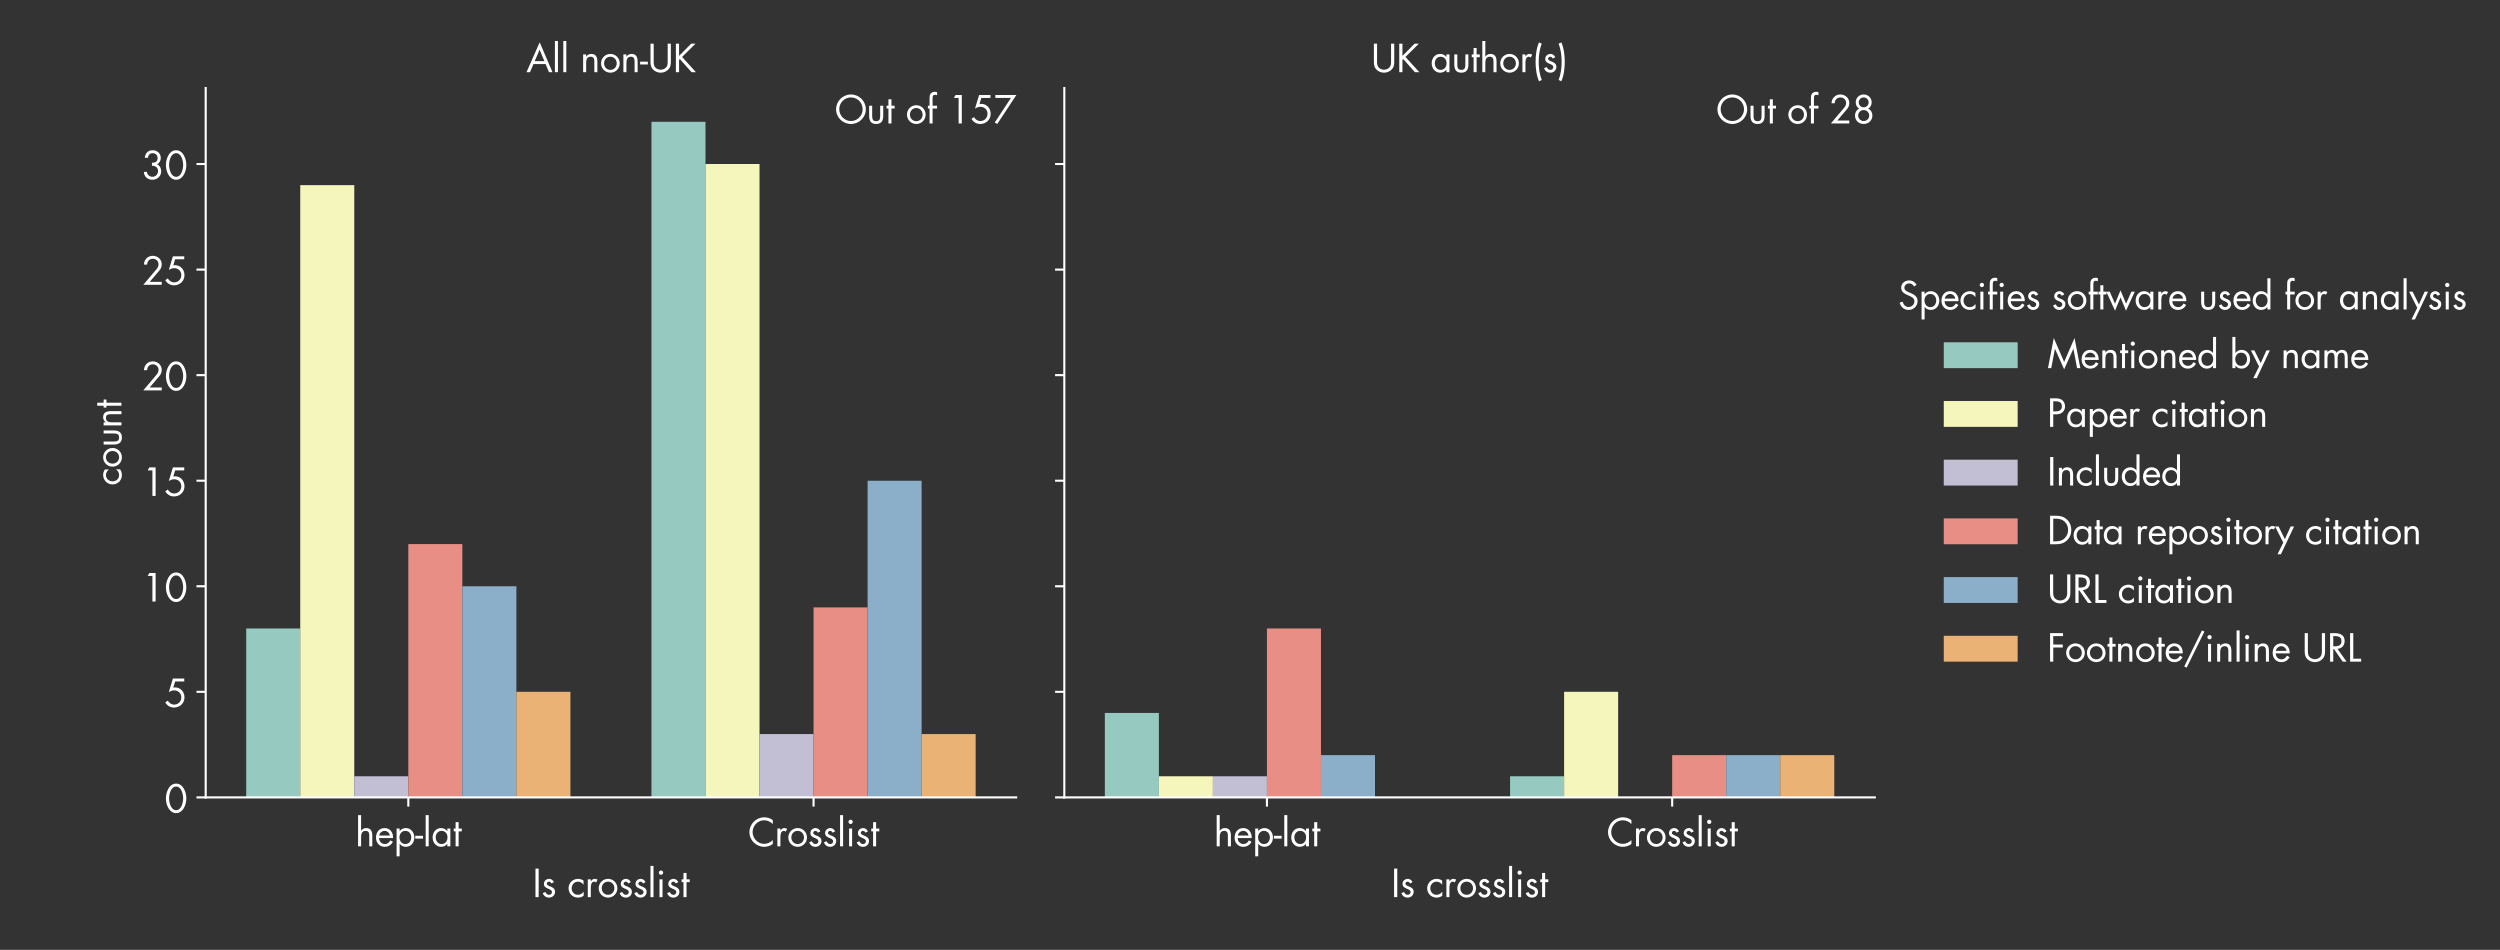 <?xml version="1.0" encoding="utf-8" standalone="no"?>
<!DOCTYPE svg PUBLIC "-//W3C//DTD SVG 1.1//EN"
  "http://www.w3.org/Graphics/SVG/1.1/DTD/svg11.dtd">
<svg xmlns:xlink="http://www.w3.org/1999/xlink" width="947.47pt" height="360pt" viewBox="0 0 947.47 360" xmlns="http://www.w3.org/2000/svg" version="1.1">
 <rect x="0" y="0" width="947.47" height="360" fill="#333333" stroke="none"/>
 <defs>
  <style type="text/css">*{stroke-linejoin: round; stroke-linecap: butt}</style>
 </defs>
 <g id="figure_1">
  <g id="patch_1">
   <path d="M 0 360 
L 947.47 360 
L 947.47 0 
L 0 0 
L 0 360 
z
" style="fill: none"/>
  </g>
  <g id="axes_1">
   <g id="patch_2">
    <path d="M 77.956 302.2 
L 385.119 302.2 
L 385.119 33.36 
L 77.956 33.36 
L 77.956 302.2 
z
" style="fill: none"/>
   </g>
   <g id="patch_3">
    <path d="M 93.314 302.2 
L 113.791 302.2 
L 113.791 238.19 
L 93.314 238.19 
z
" clip-path="url(#pc8724cc871)" style="fill: #96cac1"/>
   </g>
   <g id="patch_4">
    <path d="M 246.896 302.2 
L 267.373 302.2 
L 267.373 46.162 
L 246.896 46.162 
z
" clip-path="url(#pc8724cc871)" style="fill: #96cac1"/>
   </g>
   <g id="patch_5">
    <path d="M 113.791 302.2 
L 134.269 302.2 
L 134.269 70.165 
L 113.791 70.165 
z
" clip-path="url(#pc8724cc871)" style="fill: #f5f6bc"/>
   </g>
   <g id="patch_6">
    <path d="M 267.373 302.2 
L 287.851 302.2 
L 287.851 62.164 
L 267.373 62.164 
z
" clip-path="url(#pc8724cc871)" style="fill: #f5f6bc"/>
   </g>
   <g id="patch_7">
    <path d="M 134.269 302.2 
L 154.747 302.2 
L 154.747 294.199 
L 134.269 294.199 
z
" clip-path="url(#pc8724cc871)" style="fill: #c2bfd5"/>
   </g>
   <g id="patch_8">
    <path d="M 287.851 302.2 
L 308.328 302.2 
L 308.328 278.196 
L 287.851 278.196 
z
" clip-path="url(#pc8724cc871)" style="fill: #c2bfd5"/>
   </g>
   <g id="patch_9">
    <path d="M 154.747 302.2 
L 175.224 302.2 
L 175.224 206.186 
L 154.747 206.186 
z
" clip-path="url(#pc8724cc871)" style="fill: #e98e85"/>
   </g>
   <g id="patch_10">
    <path d="M 308.328 302.2 
L 328.806 302.2 
L 328.806 230.189 
L 308.328 230.189 
z
" clip-path="url(#pc8724cc871)" style="fill: #e98e85"/>
   </g>
   <g id="patch_11">
    <path d="M 175.224 302.2 
L 195.702 302.2 
L 195.702 222.188 
L 175.224 222.188 
z
" clip-path="url(#pc8724cc871)" style="fill: #8bafc8"/>
   </g>
   <g id="patch_12">
    <path d="M 328.806 302.2 
L 349.283 302.2 
L 349.283 182.182 
L 328.806 182.182 
z
" clip-path="url(#pc8724cc871)" style="fill: #8bafc8"/>
   </g>
   <g id="patch_13">
    <path d="M 195.702 302.2 
L 216.179 302.2 
L 216.179 262.194 
L 195.702 262.194 
z
" clip-path="url(#pc8724cc871)" style="fill: #eab375"/>
   </g>
   <g id="patch_14">
    <path d="M 349.283 302.2 
L 369.761 302.2 
L 369.761 278.196 
L 349.283 278.196 
z
" clip-path="url(#pc8724cc871)" style="fill: #eab375"/>
   </g>
   <g id="matplotlib.axis_1">
    <g id="xtick_1">
     <g id="line2d_1">
      <defs>
       <path id="m09e1af85bd" d="M 0 0 
L 0 3.5 
" style="stroke: #ffffff; stroke-width: 0.8"/>
      </defs>
      <g>
       <use xlink:href="#m09e1af85bd" x="154.747" y="302.2" style="fill: #ffffff; stroke: #ffffff; stroke-width: 0.8"/>
      </g>
     </g>
     <g id="text_1">
      <!-- hep-lat -->
      <g style="fill: #ffffff" transform="translate(134.614 320.75)scale(0.14 -0.14)">
       <defs>
        <path id="Futura-Book-68" d="M 486 5280 
L 486 0 
L 998 0 
L 998 1427 
C 998 1965 1043 2618 1747 2618 
C 2342 2618 2381 2182 2381 1696 
L 2381 0 
L 2893 0 
L 2893 1786 
C 2893 2490 2701 3091 1869 3091 
C 1498 3091 1222 2931 1011 2643 
L 998 2656 
L 998 5280 
L 486 5280 
z
" transform="scale(0.016)"/>
        <path id="Futura-Book-65" d="M 3104 1395 
C 3155 2291 2643 3091 1677 3091 
C 736 3091 218 2355 218 1466 
C 218 602 794 -83 1690 -83 
C 2304 -83 2790 224 3078 762 
L 2643 1011 
C 2445 653 2163 390 1728 390 
C 1146 390 749 838 742 1395 
L 3104 1395 
z
M 768 1830 
C 832 2266 1242 2618 1683 2618 
C 2131 2618 2496 2266 2566 1830 
L 768 1830 
z
" transform="scale(0.016)"/>
        <path id="Futura-Book-70" d="M 1926 2618 
C 2560 2618 2938 2131 2938 1530 
C 2938 922 2592 390 1933 390 
C 1293 390 947 947 947 1536 
C 947 2099 1331 2618 1926 2618 
z
M 973 3008 
L 461 3008 
L 461 -1690 
L 973 -1690 
L 973 422 
L 986 422 
C 1229 96 1606 -83 2016 -83 
C 2918 -83 3462 640 3462 1498 
C 3462 2330 2906 3091 2022 3091 
C 1606 3091 1235 2912 986 2579 
L 973 2579 
L 973 3008 
z
" transform="scale(0.016)"/>
        <path id="Futura-Book-2d" d="M 13 1779 
L 13 1306 
L 1325 1306 
L 1325 1779 
L 13 1779 
z
" transform="scale(0.016)"/>
        <path id="Futura-Book-6c" d="M 986 5280 
L 474 5280 
L 474 0 
L 986 0 
L 986 5280 
z
" transform="scale(0.016)"/>
        <path id="Futura-Book-61" d="M 1734 2618 
C 2368 2618 2746 2131 2746 1530 
C 2746 922 2400 390 1741 390 
C 1101 390 755 947 755 1536 
C 755 2099 1139 2618 1734 2618 
z
M 3232 3008 
L 2720 3008 
L 2720 2579 
L 2707 2579 
C 2458 2899 2086 3091 1677 3091 
C 774 3091 230 2355 230 1498 
C 230 666 787 -83 1670 -83 
C 2093 -83 2445 83 2707 416 
L 2720 416 
L 2720 0 
L 3232 0 
L 3232 3008 
z
" transform="scale(0.016)"/>
        <path id="Futura-Book-74" d="M 1024 2534 
L 1562 2534 
L 1562 3008 
L 1024 3008 
L 1024 4090 
L 512 4090 
L 512 3008 
L 198 3008 
L 198 2534 
L 512 2534 
L 512 0 
L 1024 0 
L 1024 2534 
z
" transform="scale(0.016)"/>
       </defs>
       <use xlink:href="#Futura-Book-68"/>
       <use xlink:href="#Futura-Book-65" x="52.8"/>
       <use xlink:href="#Futura-Book-70" x="104.7"/>
       <use xlink:href="#Futura-Book-2d" x="162.4"/>
       <use xlink:href="#Futura-Book-6c" x="183.2"/>
       <use xlink:href="#Futura-Book-61" x="205.9"/>
       <use xlink:href="#Futura-Book-74" x="263.6"/>
      </g>
     </g>
    </g>
    <g id="xtick_2">
     <g id="line2d_2">
      <g>
       <use xlink:href="#m09e1af85bd" x="308.328" y="302.2" style="fill: #ffffff; stroke: #ffffff; stroke-width: 0.8"/>
      </g>
     </g>
     <g id="text_2">
      <!-- Crosslist -->
      <g style="fill: #ffffff" transform="translate(283.546 320.75)scale(0.14 -0.14)">
       <defs>
        <path id="Futura-Book-43" d="M 4166 4435 
C 3738 4755 3264 4909 2726 4909 
C 1344 4909 211 3776 211 2394 
C 211 1024 1363 -83 2726 -83 
C 3238 -83 3750 90 4166 390 
L 4166 1056 
C 3782 672 3251 416 2707 416 
C 1626 416 749 1350 749 2413 
C 749 3475 1619 4410 2694 4410 
C 3251 4410 3782 4166 4166 3770 
L 4166 4435 
z
" transform="scale(0.016)"/>
        <path id="Futura-Book-72" d="M 973 3008 
L 461 3008 
L 461 0 
L 973 0 
L 973 1504 
C 973 1894 998 2618 1562 2618 
C 1696 2618 1766 2554 1869 2483 
L 2112 2950 
C 1965 3034 1824 3091 1651 3091 
C 1318 3091 1165 2918 986 2682 
L 973 2682 
L 973 3008 
z
" transform="scale(0.016)"/>
        <path id="Futura-Book-6f" d="M 1798 -83 
C 2675 -83 3379 614 3379 1498 
C 3379 2381 2682 3091 1798 3091 
C 915 3091 218 2381 218 1498 
C 218 614 922 -83 1798 -83 
z
M 1798 2618 
C 2432 2618 2867 2112 2867 1504 
C 2867 890 2432 390 1798 390 
C 1165 390 730 890 730 1504 
C 730 2112 1165 2618 1798 2618 
z
" transform="scale(0.016)"/>
        <path id="Futura-Book-73" d="M 2131 2534 
C 1997 2848 1677 3091 1331 3091 
C 845 3091 435 2746 435 2240 
C 435 1293 1792 1523 1792 851 
C 1792 576 1581 390 1306 390 
C 966 390 819 589 691 870 
L 237 678 
C 397 205 794 -83 1299 -83 
C 1856 -83 2317 326 2317 896 
C 2317 1402 1971 1613 1619 1760 
C 1267 1907 922 2010 922 2285 
C 922 2477 1114 2618 1293 2618 
C 1478 2618 1632 2470 1702 2310 
L 2131 2534 
z
" transform="scale(0.016)"/>
        <path id="Futura-Book-69" d="M 1094 3008 
L 582 3008 
L 582 0 
L 1094 0 
L 1094 3008 
z
M 838 4506 
C 640 4506 474 4339 474 4141 
C 474 3936 640 3776 838 3776 
C 1037 3776 1203 3936 1203 4141 
C 1203 4339 1037 4506 838 4506 
z
" transform="scale(0.016)"/>
       </defs>
       <use xlink:href="#Futura-Book-43"/>
       <use xlink:href="#Futura-Book-72" x="71.7"/>
       <use xlink:href="#Futura-Book-6f" x="105.2"/>
       <use xlink:href="#Futura-Book-73" x="161.4"/>
       <use xlink:href="#Futura-Book-73" x="201.3"/>
       <use xlink:href="#Futura-Book-6c" x="241.2"/>
       <use xlink:href="#Futura-Book-69" x="263.9"/>
       <use xlink:href="#Futura-Book-73" x="290.1"/>
       <use xlink:href="#Futura-Book-74" x="330"/>
      </g>
     </g>
    </g>
    <g id="text_3">
     <!-- Is crosslist -->
     <g style="fill: #ffffff" transform="translate(201.82 339.997)scale(0.14 -0.14)">
      <defs>
       <path id="Futura-Book-49" d="M 1037 4826 
L 499 4826 
L 499 0 
L 1037 0 
L 1037 4826 
z
" transform="scale(0.016)"/>
       <path id="Futura-Book-20" transform="scale(0.016)"/>
       <path id="Futura-Book-63" d="M 2720 2790 
C 2451 2982 2118 3091 1792 3091 
C 909 3091 186 2400 186 1504 
C 186 595 877 -83 1786 -83 
C 2144 -83 2445 26 2739 224 
L 2739 909 
L 2726 909 
C 2477 582 2176 390 1747 390 
C 1120 390 710 909 710 1504 
C 710 2106 1152 2618 1773 2618 
C 2176 2618 2470 2413 2707 2112 
L 2720 2112 
L 2720 2790 
z
" transform="scale(0.016)"/>
      </defs>
      <use xlink:href="#Futura-Book-49"/>
      <use xlink:href="#Futura-Book-73" x="23.9"/>
      <use xlink:href="#Futura-Book-20" x="63.8"/>
      <use xlink:href="#Futura-Book-63" x="94.6"/>
      <use xlink:href="#Futura-Book-72" x="142.2"/>
      <use xlink:href="#Futura-Book-6f" x="175.7"/>
      <use xlink:href="#Futura-Book-73" x="231.9"/>
      <use xlink:href="#Futura-Book-73" x="271.8"/>
      <use xlink:href="#Futura-Book-6c" x="311.7"/>
      <use xlink:href="#Futura-Book-69" x="334.4"/>
      <use xlink:href="#Futura-Book-73" x="360.6"/>
      <use xlink:href="#Futura-Book-74" x="400.5"/>
     </g>
    </g>
   </g>
   <g id="matplotlib.axis_2">
    <g id="ytick_1">
     <g id="line2d_3">
      <defs>
       <path id="md112fe2ab1" d="M 0 0 
L -3.5 0 
" style="stroke: #ffffff; stroke-width: 0.8"/>
      </defs>
      <g>
       <use xlink:href="#md112fe2ab1" x="77.956" y="302.2" style="fill: #ffffff; stroke: #ffffff; stroke-width: 0.8"/>
      </g>
     </g>
     <g id="text_4">
      <!-- 0 -->
      <g style="fill: #ffffff" transform="translate(62.333 307.975)scale(0.14 -0.14)">
       <defs>
        <path id="Futura-Book-30" d="M 1971 4909 
C 749 4909 243 3398 243 2406 
C 243 1216 870 -83 1971 -83 
C 3072 -83 3699 1216 3699 2406 
C 3699 3398 3194 4909 1971 4909 
z
M 1971 4410 
C 2880 4410 3174 3066 3162 2381 
C 3149 1702 2861 416 1971 416 
C 1082 416 794 1702 781 2381 
C 768 3066 1062 4410 1971 4410 
z
" transform="scale(0.016)"/>
       </defs>
       <use xlink:href="#Futura-Book-30"/>
      </g>
     </g>
    </g>
    <g id="ytick_2">
     <g id="line2d_4">
      <g>
       <use xlink:href="#md112fe2ab1" x="77.956" y="262.194" style="fill: #ffffff; stroke: #ffffff; stroke-width: 0.8"/>
      </g>
     </g>
     <g id="text_5">
      <!-- 5 -->
      <g style="fill: #ffffff" transform="translate(62.333 267.969)scale(0.14 -0.14)">
       <defs>
        <path id="Futura-Book-35" d="M 3347 4326 
L 3347 4826 
L 1427 4826 
L 730 2515 
C 1005 2694 1312 2822 1645 2822 
C 2317 2822 2848 2336 2848 1651 
C 2848 947 2342 416 1632 416 
C 1171 416 781 698 563 1088 
L 134 781 
C 454 237 979 -83 1613 -83 
C 2598 -83 3386 640 3386 1638 
C 3386 2573 2733 3322 1779 3322 
L 1491 3296 
L 1805 4326 
L 3347 4326 
z
" transform="scale(0.016)"/>
       </defs>
       <use xlink:href="#Futura-Book-35"/>
      </g>
     </g>
    </g>
    <g id="ytick_3">
     <g id="line2d_5">
      <g>
       <use xlink:href="#md112fe2ab1" x="77.956" y="222.188" style="fill: #ffffff; stroke: #ffffff; stroke-width: 0.8"/>
      </g>
     </g>
     <g id="text_6">
      <!-- 10 -->
      <g style="fill: #ffffff" transform="translate(53.709 227.963)scale(0.14 -0.14)">
       <defs>
        <path id="Futura-Book-31" d="M 1811 4326 
L 1811 0 
L 2349 0 
L 2349 4826 
L 1293 4826 
L 1011 4326 
L 1811 4326 
z
" transform="scale(0.016)"/>
       </defs>
       <use xlink:href="#Futura-Book-31"/>
       <use xlink:href="#Futura-Book-30" x="61.6"/>
      </g>
     </g>
    </g>
    <g id="ytick_4">
     <g id="line2d_6">
      <g>
       <use xlink:href="#md112fe2ab1" x="77.956" y="182.182" style="fill: #ffffff; stroke: #ffffff; stroke-width: 0.8"/>
      </g>
     </g>
     <g id="text_7">
      <!-- 15 -->
      <g style="fill: #ffffff" transform="translate(53.709 187.957)scale(0.14 -0.14)">
       <use xlink:href="#Futura-Book-31"/>
       <use xlink:href="#Futura-Book-35" x="61.6"/>
      </g>
     </g>
    </g>
    <g id="ytick_5">
     <g id="line2d_7">
      <g>
       <use xlink:href="#md112fe2ab1" x="77.956" y="142.176" style="fill: #ffffff; stroke: #ffffff; stroke-width: 0.8"/>
      </g>
     </g>
     <g id="text_8">
      <!-- 20 -->
      <g style="fill: #ffffff" transform="translate(53.709 147.951)scale(0.14 -0.14)">
       <defs>
        <path id="Futura-Book-32" d="M 1350 499 
L 3021 2464 
C 3270 2752 3386 3091 3386 3482 
C 3386 4320 2675 4909 1869 4909 
C 1018 4909 397 4262 378 3418 
L 915 3418 
C 928 3981 1306 4410 1888 4410 
C 2413 4410 2848 4013 2848 3475 
C 2848 3162 2714 2899 2522 2669 
L 262 0 
L 3386 0 
L 3386 499 
L 1350 499 
z
" transform="scale(0.016)"/>
       </defs>
       <use xlink:href="#Futura-Book-32"/>
       <use xlink:href="#Futura-Book-30" x="61.6"/>
      </g>
     </g>
    </g>
    <g id="ytick_6">
     <g id="line2d_8">
      <g>
       <use xlink:href="#md112fe2ab1" x="77.956" y="102.17" style="fill: #ffffff; stroke: #ffffff; stroke-width: 0.8"/>
      </g>
     </g>
     <g id="text_9">
      <!-- 25 -->
      <g style="fill: #ffffff" transform="translate(53.709 107.945)scale(0.14 -0.14)">
       <use xlink:href="#Futura-Book-32"/>
       <use xlink:href="#Futura-Book-35" x="61.6"/>
      </g>
     </g>
    </g>
    <g id="ytick_7">
     <g id="line2d_9">
      <g>
       <use xlink:href="#md112fe2ab1" x="77.956" y="62.164" style="fill: #ffffff; stroke: #ffffff; stroke-width: 0.8"/>
      </g>
     </g>
     <g id="text_10">
      <!-- 30 -->
      <g style="fill: #ffffff" transform="translate(53.709 67.939)scale(0.14 -0.14)">
       <defs>
        <path id="Futura-Book-33" d="M 1734 2285 
C 2323 2304 2758 1997 2758 1382 
C 2758 851 2355 416 1818 416 
C 1331 416 915 762 890 1254 
L 365 1254 
C 378 448 1018 -83 1798 -83 
C 2624 -83 3296 506 3296 1350 
C 3296 1843 3072 2323 2605 2534 
C 2995 2733 3226 3162 3226 3590 
C 3226 4384 2630 4909 1856 4909 
C 1062 4909 595 4403 518 3635 
L 1050 3635 
C 1094 4090 1363 4410 1843 4410 
C 2349 4410 2688 4077 2688 3565 
C 2688 2957 2246 2803 1734 2784 
L 1734 2285 
z
" transform="scale(0.016)"/>
       </defs>
       <use xlink:href="#Futura-Book-33"/>
       <use xlink:href="#Futura-Book-30" x="61.6"/>
      </g>
     </g>
    </g>
    <g id="text_11">
     <!-- count -->
     <g style="fill: #ffffff" transform="translate(46.013 184.006)rotate(-90)scale(0.14 -0.14)">
      <defs>
       <path id="Futura-Book-75" d="M 960 3008 
L 448 3008 
L 448 1274 
C 448 474 749 -83 1638 -83 
C 2528 -83 2829 474 2829 1274 
L 2829 3008 
L 2317 3008 
L 2317 1331 
C 2317 826 2259 390 1638 390 
C 1018 390 960 826 960 1331 
L 960 3008 
z
" transform="scale(0.016)"/>
       <path id="Futura-Book-6e" d="M 998 3008 
L 486 3008 
L 486 0 
L 998 0 
L 998 1427 
C 998 1965 1043 2618 1747 2618 
C 2342 2618 2381 2182 2381 1696 
L 2381 0 
L 2893 0 
L 2893 1786 
C 2893 2490 2701 3091 1869 3091 
C 1498 3091 1222 2931 1011 2643 
L 998 2643 
L 998 3008 
z
" transform="scale(0.016)"/>
      </defs>
      <use xlink:href="#Futura-Book-63"/>
      <use xlink:href="#Futura-Book-6f" x="47.6"/>
      <use xlink:href="#Futura-Book-75" x="103.8"/>
      <use xlink:href="#Futura-Book-6e" x="155"/>
      <use xlink:href="#Futura-Book-74" x="207.8"/>
     </g>
    </g>
   </g>
   <g id="patch_15">
    <path d="M 77.956 302.2 
L 77.956 33.36 
" style="fill: none; stroke: #ffffff; stroke-width: 0.8; stroke-linejoin: miter; stroke-linecap: square"/>
   </g>
   <g id="patch_16">
    <path d="M 77.956 302.2 
L 385.119 302.2 
" style="fill: none; stroke: #ffffff; stroke-width: 0.8; stroke-linejoin: miter; stroke-linecap: square"/>
   </g>
   <g id="text_12">
    <!-- Out of 157 -->
    <g style="fill: #ffffff" transform="translate(316.324 46.802)scale(0.14 -0.14)">
     <defs>
      <path id="Futura-Book-4f" d="M 2758 4909 
C 1382 4909 243 3789 243 2406 
C 243 1018 1382 -83 2758 -83 
C 4134 -83 5274 1018 5274 2406 
C 5274 3789 4134 4909 2758 4909 
z
M 2758 4410 
C 3866 4410 4736 3507 4736 2413 
C 4736 1325 3853 416 2758 416 
C 1664 416 781 1325 781 2413 
C 781 3507 1651 4410 2758 4410 
z
" transform="scale(0.016)"/>
      <path id="Futura-Book-66" d="M 1043 2534 
L 1805 2534 
L 1805 3008 
L 1043 3008 
L 1043 4026 
C 1043 4557 1043 4851 1459 4851 
C 1587 4851 1690 4819 1805 4781 
L 1805 5299 
C 1683 5338 1562 5363 1440 5363 
C 1133 5363 832 5254 666 4986 
C 531 4768 531 4454 531 4205 
L 531 3008 
L 250 3008 
L 250 2534 
L 531 2534 
L 531 0 
L 1043 0 
L 1043 2534 
z
" transform="scale(0.016)"/>
      <path id="Futura-Book-37" d="M 2963 4326 
L 224 166 
L 646 -83 
L 3885 4826 
L 326 4826 
L 326 4326 
L 2963 4326 
z
" transform="scale(0.016)"/>
     </defs>
     <use xlink:href="#Futura-Book-4f"/>
     <use xlink:href="#Futura-Book-75" x="86.2"/>
     <use xlink:href="#Futura-Book-74" x="137.4"/>
     <use xlink:href="#Futura-Book-20" x="161.4"/>
     <use xlink:href="#Futura-Book-6f" x="192.2"/>
     <use xlink:href="#Futura-Book-66" x="248.4"/>
     <use xlink:href="#Futura-Book-20" x="275.8"/>
     <use xlink:href="#Futura-Book-31" x="306.6"/>
     <use xlink:href="#Futura-Book-35" x="368.2"/>
     <use xlink:href="#Futura-Book-37" x="429.8"/>
    </g>
   </g>
   <g id="text_13">
    <!-- All non-UK -->
    <g style="fill: #ffffff" transform="translate(199.457 27.36)scale(0.14 -0.14)">
     <defs>
      <path id="Futura-Book-41" d="M 3270 1370 
L 3840 0 
L 4435 0 
L 2266 5056 
L 38 0 
L 627 0 
L 1210 1370 
L 3270 1370 
z
M 3059 1869 
L 1427 1869 
L 2253 3802 
L 3059 1869 
z
" transform="scale(0.016)"/>
      <path id="Futura-Book-55" d="M 1011 4826 
L 474 4826 
L 474 1805 
C 474 1254 525 813 947 410 
C 1274 90 1741 -83 2195 -83 
C 2682 -83 3162 109 3494 467 
C 3878 864 3917 1280 3917 1805 
L 3917 4826 
L 3379 4826 
L 3379 1952 
C 3379 1574 3398 1152 3142 845 
C 2918 576 2541 416 2195 416 
C 1843 416 1434 582 1222 877 
C 998 1184 1011 1594 1011 1952 
L 1011 4826 
z
" transform="scale(0.016)"/>
      <path id="Futura-Book-4b" d="M 1024 2758 
L 1024 4826 
L 486 4826 
L 486 0 
L 1024 0 
L 1024 2080 
L 1158 2214 
L 3136 0 
L 3878 0 
L 1536 2579 
L 3802 4826 
L 3078 4826 
L 1024 2758 
z
" transform="scale(0.016)"/>
     </defs>
     <use xlink:href="#Futura-Book-41"/>
     <use xlink:href="#Futura-Book-6c" x="69.9"/>
     <use xlink:href="#Futura-Book-6c" x="92.6"/>
     <use xlink:href="#Futura-Book-20" x="115.3"/>
     <use xlink:href="#Futura-Book-6e" x="146.1"/>
     <use xlink:href="#Futura-Book-6f" x="198.9"/>
     <use xlink:href="#Futura-Book-6e" x="255.1"/>
     <use xlink:href="#Futura-Book-2d" x="307.9"/>
     <use xlink:href="#Futura-Book-55" x="328.7"/>
     <use xlink:href="#Futura-Book-4b" x="397.2"/>
    </g>
   </g>
  </g>
  <g id="axes_2">
   <g id="patch_17">
    <path d="M 403.362 302.2 
L 710.525 302.2 
L 710.525 33.36 
L 403.362 33.36 
L 403.362 302.2 
z
" style="fill: none"/>
   </g>
   <g id="patch_18">
    <path d="M 418.72 302.2 
L 439.198 302.2 
L 439.198 270.195 
L 418.72 270.195 
z
" clip-path="url(#pa6a65954d0)" style="fill: #96cac1"/>
   </g>
   <g id="patch_19">
    <path d="M 572.302 302.2 
L 592.779 302.2 
L 592.779 294.199 
L 572.302 294.199 
z
" clip-path="url(#pa6a65954d0)" style="fill: #96cac1"/>
   </g>
   <g id="patch_20">
    <path d="M 439.198 302.2 
L 459.675 302.2 
L 459.675 294.199 
L 439.198 294.199 
z
" clip-path="url(#pa6a65954d0)" style="fill: #f5f6bc"/>
   </g>
   <g id="patch_21">
    <path d="M 592.779 302.2 
L 613.257 302.2 
L 613.257 262.194 
L 592.779 262.194 
z
" clip-path="url(#pa6a65954d0)" style="fill: #f5f6bc"/>
   </g>
   <g id="patch_22">
    <path d="M 459.675 302.2 
L 480.153 302.2 
L 480.153 294.199 
L 459.675 294.199 
z
" clip-path="url(#pa6a65954d0)" style="fill: #c2bfd5"/>
   </g>
   <g id="patch_23">
    <path d="M 0 0 
z
" clip-path="url(#pa6a65954d0)" style="fill: #c2bfd5"/>
   </g>
   <g id="patch_24">
    <path d="M 480.153 302.2 
L 500.63 302.2 
L 500.63 238.19 
L 480.153 238.19 
z
" clip-path="url(#pa6a65954d0)" style="fill: #e98e85"/>
   </g>
   <g id="patch_25">
    <path d="M 633.734 302.2 
L 654.212 302.2 
L 654.212 286.198 
L 633.734 286.198 
z
" clip-path="url(#pa6a65954d0)" style="fill: #e98e85"/>
   </g>
   <g id="patch_26">
    <path d="M 500.63 302.2 
L 521.108 302.2 
L 521.108 286.198 
L 500.63 286.198 
z
" clip-path="url(#pa6a65954d0)" style="fill: #8bafc8"/>
   </g>
   <g id="patch_27">
    <path d="M 654.212 302.2 
L 674.69 302.2 
L 674.69 286.198 
L 654.212 286.198 
z
" clip-path="url(#pa6a65954d0)" style="fill: #8bafc8"/>
   </g>
   <g id="patch_28">
    <path d="M 0 0 
z
" clip-path="url(#pa6a65954d0)" style="fill: #eab375"/>
   </g>
   <g id="patch_29">
    <path d="M 674.69 302.2 
L 695.167 302.2 
L 695.167 286.198 
L 674.69 286.198 
z
" clip-path="url(#pa6a65954d0)" style="fill: #eab375"/>
   </g>
   <g id="matplotlib.axis_3">
    <g id="xtick_3">
     <g id="line2d_10">
      <g>
       <use xlink:href="#m09e1af85bd" x="480.153" y="302.2" style="fill: #ffffff; stroke: #ffffff; stroke-width: 0.8"/>
      </g>
     </g>
     <g id="text_14">
      <!-- hep-lat -->
      <g style="fill: #ffffff" transform="translate(460.02 320.75)scale(0.14 -0.14)">
       <use xlink:href="#Futura-Book-68"/>
       <use xlink:href="#Futura-Book-65" x="52.8"/>
       <use xlink:href="#Futura-Book-70" x="104.7"/>
       <use xlink:href="#Futura-Book-2d" x="162.4"/>
       <use xlink:href="#Futura-Book-6c" x="183.2"/>
       <use xlink:href="#Futura-Book-61" x="205.9"/>
       <use xlink:href="#Futura-Book-74" x="263.6"/>
      </g>
     </g>
    </g>
    <g id="xtick_4">
     <g id="line2d_11">
      <g>
       <use xlink:href="#m09e1af85bd" x="633.734" y="302.2" style="fill: #ffffff; stroke: #ffffff; stroke-width: 0.8"/>
      </g>
     </g>
     <g id="text_15">
      <!-- Crosslist -->
      <g style="fill: #ffffff" transform="translate(608.952 320.75)scale(0.14 -0.14)">
       <use xlink:href="#Futura-Book-43"/>
       <use xlink:href="#Futura-Book-72" x="71.7"/>
       <use xlink:href="#Futura-Book-6f" x="105.2"/>
       <use xlink:href="#Futura-Book-73" x="161.4"/>
       <use xlink:href="#Futura-Book-73" x="201.3"/>
       <use xlink:href="#Futura-Book-6c" x="241.2"/>
       <use xlink:href="#Futura-Book-69" x="263.9"/>
       <use xlink:href="#Futura-Book-73" x="290.1"/>
       <use xlink:href="#Futura-Book-74" x="330"/>
      </g>
     </g>
    </g>
    <g id="text_16">
     <!-- Is crosslist -->
     <g style="fill: #ffffff" transform="translate(527.226 339.997)scale(0.14 -0.14)">
      <use xlink:href="#Futura-Book-49"/>
      <use xlink:href="#Futura-Book-73" x="23.9"/>
      <use xlink:href="#Futura-Book-20" x="63.8"/>
      <use xlink:href="#Futura-Book-63" x="94.6"/>
      <use xlink:href="#Futura-Book-72" x="142.2"/>
      <use xlink:href="#Futura-Book-6f" x="175.7"/>
      <use xlink:href="#Futura-Book-73" x="231.9"/>
      <use xlink:href="#Futura-Book-73" x="271.8"/>
      <use xlink:href="#Futura-Book-6c" x="311.7"/>
      <use xlink:href="#Futura-Book-69" x="334.4"/>
      <use xlink:href="#Futura-Book-73" x="360.6"/>
      <use xlink:href="#Futura-Book-74" x="400.5"/>
     </g>
    </g>
   </g>
   <g id="matplotlib.axis_4">
    <g id="ytick_8">
     <g id="line2d_12">
      <g>
       <use xlink:href="#md112fe2ab1" x="403.362" y="302.2" style="fill: #ffffff; stroke: #ffffff; stroke-width: 0.8"/>
      </g>
     </g>
    </g>
    <g id="ytick_9">
     <g id="line2d_13">
      <g>
       <use xlink:href="#md112fe2ab1" x="403.362" y="262.194" style="fill: #ffffff; stroke: #ffffff; stroke-width: 0.8"/>
      </g>
     </g>
    </g>
    <g id="ytick_10">
     <g id="line2d_14">
      <g>
       <use xlink:href="#md112fe2ab1" x="403.362" y="222.188" style="fill: #ffffff; stroke: #ffffff; stroke-width: 0.8"/>
      </g>
     </g>
    </g>
    <g id="ytick_11">
     <g id="line2d_15">
      <g>
       <use xlink:href="#md112fe2ab1" x="403.362" y="182.182" style="fill: #ffffff; stroke: #ffffff; stroke-width: 0.8"/>
      </g>
     </g>
    </g>
    <g id="ytick_12">
     <g id="line2d_16">
      <g>
       <use xlink:href="#md112fe2ab1" x="403.362" y="142.176" style="fill: #ffffff; stroke: #ffffff; stroke-width: 0.8"/>
      </g>
     </g>
    </g>
    <g id="ytick_13">
     <g id="line2d_17">
      <g>
       <use xlink:href="#md112fe2ab1" x="403.362" y="102.17" style="fill: #ffffff; stroke: #ffffff; stroke-width: 0.8"/>
      </g>
     </g>
    </g>
    <g id="ytick_14">
     <g id="line2d_18">
      <g>
       <use xlink:href="#md112fe2ab1" x="403.362" y="62.164" style="fill: #ffffff; stroke: #ffffff; stroke-width: 0.8"/>
      </g>
     </g>
    </g>
   </g>
   <g id="patch_30">
    <path d="M 403.362 302.2 
L 403.362 33.36 
" style="fill: none; stroke: #ffffff; stroke-width: 0.8; stroke-linejoin: miter; stroke-linecap: square"/>
   </g>
   <g id="patch_31">
    <path d="M 403.362 302.2 
L 710.525 302.2 
" style="fill: none; stroke: #ffffff; stroke-width: 0.8; stroke-linejoin: miter; stroke-linecap: square"/>
   </g>
   <g id="text_17">
    <!-- Out of 28 -->
    <g style="fill: #ffffff" transform="translate(650.354 46.802)scale(0.14 -0.14)">
     <defs>
      <path id="Futura-Book-38" d="M 1971 2272 
C 2496 2272 2906 1856 2906 1344 
C 2906 832 2496 416 1971 416 
C 1446 416 1037 832 1037 1344 
C 1037 1856 1446 2272 1971 2272 
z
M 1971 4909 
C 1216 4909 621 4339 621 3565 
C 621 3142 838 2720 1210 2509 
C 755 2304 499 1843 499 1350 
C 499 518 1139 -83 1971 -83 
C 2803 -83 3443 518 3443 1350 
C 3443 1843 3187 2304 2733 2509 
C 3104 2720 3322 3142 3322 3565 
C 3322 4339 2726 4909 1971 4909 
z
M 1971 4410 
C 2432 4410 2810 4038 2810 3578 
C 2810 3110 2432 2733 1971 2733 
C 1510 2733 1133 3110 1133 3578 
C 1133 4038 1510 4410 1971 4410 
z
" transform="scale(0.016)"/>
     </defs>
     <use xlink:href="#Futura-Book-4f"/>
     <use xlink:href="#Futura-Book-75" x="86.2"/>
     <use xlink:href="#Futura-Book-74" x="137.4"/>
     <use xlink:href="#Futura-Book-20" x="161.4"/>
     <use xlink:href="#Futura-Book-6f" x="192.2"/>
     <use xlink:href="#Futura-Book-66" x="248.4"/>
     <use xlink:href="#Futura-Book-20" x="275.8"/>
     <use xlink:href="#Futura-Book-32" x="306.6"/>
     <use xlink:href="#Futura-Book-38" x="368.2"/>
    </g>
   </g>
   <g id="text_18">
    <!-- UK author(s) -->
    <g style="fill: #ffffff" transform="translate(519.626 27.36)scale(0.14 -0.14)">
     <defs>
      <path id="Futura-Book-28" d="M 1178 5043 
C 730 4090 595 2790 595 1754 
C 595 717 730 -582 1178 -1536 
L 1632 -1318 
C 1267 -352 1120 704 1120 1754 
C 1120 2803 1267 3859 1632 4826 
L 1178 5043 
z
" transform="scale(0.016)"/>
      <path id="Futura-Book-29" d="M 205 4826 
C 570 3859 717 2803 717 1754 
C 717 704 570 -352 205 -1318 
L 659 -1536 
C 1107 -582 1242 717 1242 1754 
C 1242 2790 1107 4090 659 5043 
L 205 4826 
z
" transform="scale(0.016)"/>
     </defs>
     <use xlink:href="#Futura-Book-55"/>
     <use xlink:href="#Futura-Book-4b" x="68.5"/>
     <use xlink:href="#Futura-Book-20" x="129.6"/>
     <use xlink:href="#Futura-Book-61" x="160.4"/>
     <use xlink:href="#Futura-Book-75" x="218.1"/>
     <use xlink:href="#Futura-Book-74" x="269.3"/>
     <use xlink:href="#Futura-Book-68" x="293.3"/>
     <use xlink:href="#Futura-Book-6f" x="346.1"/>
     <use xlink:href="#Futura-Book-72" x="402.3"/>
     <use xlink:href="#Futura-Book-28" x="435.8"/>
     <use xlink:href="#Futura-Book-73" x="464.5"/>
     <use xlink:href="#Futura-Book-29" x="504.4"/>
    </g>
   </g>
  </g>
  <g id="legend_1">
   <g id="text_19">
    <!-- Specifies software used for analysis -->
    <g style="fill: #ffffff" transform="translate(719.397 117.277)scale(0.14 -0.14)">
     <defs>
      <path id="Futura-Book-53" d="M 3104 4160 
C 2848 4634 2394 4909 1856 4909 
C 1139 4909 506 4429 506 3680 
C 506 2989 992 2701 1555 2445 
L 1850 2317 
C 2298 2112 2739 1920 2739 1357 
C 2739 813 2266 416 1747 416 
C 1229 416 851 819 781 1312 
L 256 1165 
C 410 416 986 -83 1760 -83 
C 2598 -83 3277 563 3277 1408 
C 3277 2176 2746 2490 2118 2765 
L 1798 2906 
C 1472 3053 1043 3245 1043 3661 
C 1043 4102 1414 4410 1843 4410 
C 2253 4410 2483 4218 2675 3885 
L 3104 4160 
z
" transform="scale(0.016)"/>
      <path id="Futura-Book-77" d="M 602 3008 
L 19 3008 
L 1498 -211 
L 2426 2029 
L 3354 -211 
L 4845 3008 
L 4262 3008 
L 3366 973 
L 2426 3238 
L 1491 973 
L 602 3008 
z
" transform="scale(0.016)"/>
      <path id="Futura-Book-64" d="M 1734 2618 
C 2368 2618 2746 2131 2746 1530 
C 2746 922 2400 390 1741 390 
C 1101 390 755 947 755 1536 
C 755 2099 1139 2618 1734 2618 
z
M 2720 0 
L 3232 0 
L 3232 5280 
L 2720 5280 
L 2720 2579 
L 2707 2579 
C 2464 2899 2080 3091 1677 3091 
C 774 3091 230 2355 230 1498 
C 230 666 787 -83 1670 -83 
C 2080 -83 2458 90 2707 416 
L 2720 416 
L 2720 0 
z
" transform="scale(0.016)"/>
      <path id="Futura-Book-79" d="M 1370 282 
L 397 -1690 
L 979 -1690 
L 3200 3008 
L 2618 3008 
L 1645 851 
L 582 3008 
L -13 3008 
L 1370 282 
z
" transform="scale(0.016)"/>
     </defs>
     <use xlink:href="#Futura-Book-53"/>
     <use xlink:href="#Futura-Book-70" x="55.9"/>
     <use xlink:href="#Futura-Book-65" x="113.6"/>
     <use xlink:href="#Futura-Book-63" x="165.5"/>
     <use xlink:href="#Futura-Book-69" x="213.1"/>
     <use xlink:href="#Futura-Book-66" x="239.3"/>
     <use xlink:href="#Futura-Book-69" x="266.7"/>
     <use xlink:href="#Futura-Book-65" x="292.9"/>
     <use xlink:href="#Futura-Book-73" x="344.8"/>
     <use xlink:href="#Futura-Book-20" x="384.7"/>
     <use xlink:href="#Futura-Book-73" x="415.5"/>
     <use xlink:href="#Futura-Book-6f" x="455.4"/>
     <use xlink:href="#Futura-Book-66" x="511.6"/>
     <use xlink:href="#Futura-Book-74" x="539"/>
     <use xlink:href="#Futura-Book-77" x="563"/>
     <use xlink:href="#Futura-Book-61" x="639"/>
     <use xlink:href="#Futura-Book-72" x="696.7"/>
     <use xlink:href="#Futura-Book-65" x="730.2"/>
     <use xlink:href="#Futura-Book-20" x="782.1"/>
     <use xlink:href="#Futura-Book-75" x="812.9"/>
     <use xlink:href="#Futura-Book-73" x="864.1"/>
     <use xlink:href="#Futura-Book-65" x="904"/>
     <use xlink:href="#Futura-Book-64" x="955.9"/>
     <use xlink:href="#Futura-Book-20" x="1013.6"/>
     <use xlink:href="#Futura-Book-66" x="1044.4"/>
     <use xlink:href="#Futura-Book-6f" x="1071.8"/>
     <use xlink:href="#Futura-Book-72" x="1128"/>
     <use xlink:href="#Futura-Book-20" x="1161.5"/>
     <use xlink:href="#Futura-Book-61" x="1192.3"/>
     <use xlink:href="#Futura-Book-6e" x="1250"/>
     <use xlink:href="#Futura-Book-61" x="1302.8"/>
     <use xlink:href="#Futura-Book-6c" x="1360.5"/>
     <use xlink:href="#Futura-Book-79" x="1383.2"/>
     <use xlink:href="#Futura-Book-73" x="1433"/>
     <use xlink:href="#Futura-Book-69" x="1472.9"/>
     <use xlink:href="#Futura-Book-73" x="1499.1"/>
    </g>
   </g>
   <g id="patch_32">
    <path d="M 736.664 139.524 
L 764.664 139.524 
L 764.664 129.724 
L 736.664 129.724 
z
" style="fill: #96cac1"/>
   </g>
   <g id="text_20">
    <!-- Mentioned by name -->
    <g style="fill: #ffffff" transform="translate(775.864 139.524)scale(0.14 -0.14)">
     <defs>
      <path id="Futura-Book-4d" d="M 134 0 
L 685 0 
L 1306 3264 
L 1318 3264 
L 2867 -198 
L 4422 3264 
L 4435 3264 
L 5056 0 
L 5606 0 
L 4627 5101 
L 2867 1050 
L 1114 5101 
L 134 0 
z
" transform="scale(0.016)"/>
      <path id="Futura-Book-62" d="M 1926 2618 
C 2560 2618 2938 2131 2938 1530 
C 2938 922 2592 390 1933 390 
C 1293 390 947 947 947 1536 
C 947 2099 1331 2618 1926 2618 
z
M 461 0 
L 973 0 
L 973 416 
L 986 416 
C 1229 90 1606 -83 2022 -83 
C 2906 -83 3462 666 3462 1504 
C 3462 2355 2912 3091 2016 3091 
C 1606 3091 1229 2899 986 2579 
L 973 2579 
L 973 5280 
L 461 5280 
L 461 0 
z
" transform="scale(0.016)"/>
      <path id="Futura-Book-6d" d="M 998 3008 
L 486 3008 
L 486 0 
L 998 0 
L 998 1555 
C 998 2010 1062 2618 1664 2618 
C 2157 2618 2202 2080 2202 1709 
L 2202 0 
L 2714 0 
L 2714 1594 
C 2714 2048 2778 2618 3366 2618 
C 3891 2618 3917 2138 3917 1747 
L 3917 0 
L 4429 0 
L 4429 1830 
C 4429 2464 4237 3091 3469 3091 
C 3104 3091 2746 2925 2566 2592 
C 2406 2906 2086 3091 1734 3091 
C 1427 3091 1171 2931 1011 2682 
L 998 2682 
L 998 3008 
z
" transform="scale(0.016)"/>
     </defs>
     <use xlink:href="#Futura-Book-4d"/>
     <use xlink:href="#Futura-Book-65" x="89.6"/>
     <use xlink:href="#Futura-Book-6e" x="141.5"/>
     <use xlink:href="#Futura-Book-74" x="194.3"/>
     <use xlink:href="#Futura-Book-69" x="218.3"/>
     <use xlink:href="#Futura-Book-6f" x="244.5"/>
     <use xlink:href="#Futura-Book-6e" x="300.7"/>
     <use xlink:href="#Futura-Book-65" x="353.5"/>
     <use xlink:href="#Futura-Book-64" x="405.4"/>
     <use xlink:href="#Futura-Book-20" x="463.1"/>
     <use xlink:href="#Futura-Book-62" x="493.9"/>
     <use xlink:href="#Futura-Book-79" x="551.6"/>
     <use xlink:href="#Futura-Book-20" x="601.4"/>
     <use xlink:href="#Futura-Book-6e" x="632.2"/>
     <use xlink:href="#Futura-Book-61" x="685"/>
     <use xlink:href="#Futura-Book-6d" x="742.7"/>
     <use xlink:href="#Futura-Book-65" x="819.5"/>
    </g>
   </g>
   <g id="patch_33">
    <path d="M 736.664 161.77 
L 764.664 161.77 
L 764.664 151.97 
L 736.664 151.97 
z
" style="fill: #f5f6bc"/>
   </g>
   <g id="text_21">
    <!-- Paper citation -->
    <g style="fill: #ffffff" transform="translate(775.864 161.77)scale(0.14 -0.14)">
     <defs>
      <path id="Futura-Book-50" d="M 1024 2112 
L 1414 2112 
C 1818 2112 2234 2163 2560 2432 
C 2861 2682 3021 3078 3021 3469 
C 3021 3898 2835 4320 2477 4570 
C 2125 4813 1696 4826 1280 4826 
L 486 4826 
L 486 0 
L 1024 0 
L 1024 2112 
z
M 1024 4326 
L 1222 4326 
C 1850 4326 2483 4269 2483 3482 
C 2483 2790 1978 2611 1382 2611 
L 1024 2611 
L 1024 4326 
z
" transform="scale(0.016)"/>
     </defs>
     <use xlink:href="#Futura-Book-50"/>
     <use xlink:href="#Futura-Book-61" x="50.3"/>
     <use xlink:href="#Futura-Book-70" x="108"/>
     <use xlink:href="#Futura-Book-65" x="165.7"/>
     <use xlink:href="#Futura-Book-72" x="217.6"/>
     <use xlink:href="#Futura-Book-20" x="251.1"/>
     <use xlink:href="#Futura-Book-63" x="281.9"/>
     <use xlink:href="#Futura-Book-69" x="329.5"/>
     <use xlink:href="#Futura-Book-74" x="355.7"/>
     <use xlink:href="#Futura-Book-61" x="379.7"/>
     <use xlink:href="#Futura-Book-74" x="437.4"/>
     <use xlink:href="#Futura-Book-69" x="461.4"/>
     <use xlink:href="#Futura-Book-6f" x="487.6"/>
     <use xlink:href="#Futura-Book-6e" x="543.8"/>
    </g>
   </g>
   <g id="patch_34">
    <path d="M 736.664 184.017 
L 764.664 184.017 
L 764.664 174.217 
L 736.664 174.217 
z
" style="fill: #c2bfd5"/>
   </g>
   <g id="text_22">
    <!-- Included -->
    <g style="fill: #ffffff" transform="translate(775.864 184.017)scale(0.14 -0.14)">
     <use xlink:href="#Futura-Book-49"/>
     <use xlink:href="#Futura-Book-6e" x="23.9"/>
     <use xlink:href="#Futura-Book-63" x="76.7"/>
     <use xlink:href="#Futura-Book-6c" x="124.3"/>
     <use xlink:href="#Futura-Book-75" x="147"/>
     <use xlink:href="#Futura-Book-64" x="198.2"/>
     <use xlink:href="#Futura-Book-65" x="255.9"/>
     <use xlink:href="#Futura-Book-64" x="307.8"/>
    </g>
   </g>
   <g id="patch_35">
    <path d="M 736.664 206.264 
L 764.664 206.264 
L 764.664 196.464 
L 736.664 196.464 
z
" style="fill: #e98e85"/>
   </g>
   <g id="text_23">
    <!-- Data repository citation -->
    <g style="fill: #ffffff" transform="translate(775.864 206.264)scale(0.14 -0.14)">
     <defs>
      <path id="Futura-Book-44" d="M 486 0 
L 1382 0 
C 2138 0 2714 96 3290 608 
C 3821 1082 4077 1702 4077 2406 
C 4077 3123 3827 3770 3277 4243 
C 2707 4730 2118 4826 1395 4826 
L 486 4826 
L 486 0 
z
M 1024 499 
L 1024 4326 
L 1414 4326 
C 1984 4326 2470 4250 2912 3859 
C 3328 3494 3539 2963 3539 2413 
C 3539 1875 3334 1370 2938 998 
C 2496 582 2003 499 1414 499 
L 1024 499 
z
" transform="scale(0.016)"/>
     </defs>
     <use xlink:href="#Futura-Book-44"/>
     <use xlink:href="#Futura-Book-61" x="67.8"/>
     <use xlink:href="#Futura-Book-74" x="125.5"/>
     <use xlink:href="#Futura-Book-61" x="149.5"/>
     <use xlink:href="#Futura-Book-20" x="207.2"/>
     <use xlink:href="#Futura-Book-72" x="238"/>
     <use xlink:href="#Futura-Book-65" x="271.5"/>
     <use xlink:href="#Futura-Book-70" x="323.4"/>
     <use xlink:href="#Futura-Book-6f" x="381.1"/>
     <use xlink:href="#Futura-Book-73" x="437.3"/>
     <use xlink:href="#Futura-Book-69" x="477.2"/>
     <use xlink:href="#Futura-Book-74" x="503.4"/>
     <use xlink:href="#Futura-Book-6f" x="527.4"/>
     <use xlink:href="#Futura-Book-72" x="583.6"/>
     <use xlink:href="#Futura-Book-79" x="617.1"/>
     <use xlink:href="#Futura-Book-20" x="666.9"/>
     <use xlink:href="#Futura-Book-63" x="697.7"/>
     <use xlink:href="#Futura-Book-69" x="745.3"/>
     <use xlink:href="#Futura-Book-74" x="771.5"/>
     <use xlink:href="#Futura-Book-61" x="795.5"/>
     <use xlink:href="#Futura-Book-74" x="853.2"/>
     <use xlink:href="#Futura-Book-69" x="877.2"/>
     <use xlink:href="#Futura-Book-6f" x="903.4"/>
     <use xlink:href="#Futura-Book-6e" x="959.6"/>
    </g>
   </g>
   <g id="patch_36">
    <path d="M 736.664 228.511 
L 764.664 228.511 
L 764.664 218.711 
L 736.664 218.711 
z
" style="fill: #8bafc8"/>
   </g>
   <g id="text_24">
    <!-- URL citation -->
    <g style="fill: #ffffff" transform="translate(775.864 228.511)scale(0.14 -0.14)">
     <defs>
      <path id="Futura-Book-52" d="M 1024 4326 
L 1184 4326 
C 1830 4326 2413 4250 2413 3456 
C 2413 2707 1798 2592 1190 2592 
L 1024 2592 
L 1024 4326 
z
M 1024 2118 
L 1158 2118 
L 2618 0 
L 3277 0 
L 1741 2163 
C 2483 2227 2950 2752 2950 3494 
C 2950 4582 2099 4826 1184 4826 
L 486 4826 
L 486 0 
L 1024 0 
L 1024 2118 
z
" transform="scale(0.016)"/>
      <path id="Futura-Book-4c" d="M 1024 4826 
L 486 4826 
L 486 0 
L 2355 0 
L 2355 499 
L 1024 499 
L 1024 4826 
z
" transform="scale(0.016)"/>
     </defs>
     <use xlink:href="#Futura-Book-55"/>
     <use xlink:href="#Futura-Book-52" x="68.5"/>
     <use xlink:href="#Futura-Book-4c" x="122.7"/>
     <use xlink:href="#Futura-Book-20" x="160.2"/>
     <use xlink:href="#Futura-Book-63" x="191"/>
     <use xlink:href="#Futura-Book-69" x="238.6"/>
     <use xlink:href="#Futura-Book-74" x="264.8"/>
     <use xlink:href="#Futura-Book-61" x="288.8"/>
     <use xlink:href="#Futura-Book-74" x="346.5"/>
     <use xlink:href="#Futura-Book-69" x="370.5"/>
     <use xlink:href="#Futura-Book-6f" x="396.7"/>
     <use xlink:href="#Futura-Book-6e" x="452.9"/>
    </g>
   </g>
   <g id="patch_37">
    <path d="M 736.664 250.758 
L 764.664 250.758 
L 764.664 240.958 
L 736.664 240.958 
z
" style="fill: #eab375"/>
   </g>
   <g id="text_25">
    <!-- Footnote/inline URL -->
    <g style="fill: #ffffff" transform="translate(775.864 250.758)scale(0.14 -0.14)">
     <defs>
      <path id="Futura-Book-46" d="M 2682 4326 
L 2682 4826 
L 486 4826 
L 486 0 
L 1024 0 
L 1024 2394 
L 2630 2394 
L 2630 2893 
L 1024 2893 
L 1024 4326 
L 2682 4326 
z
" transform="scale(0.016)"/>
      <path id="Futura-Book-2f" d="M 3110 5280 
L 115 -813 
L 531 -1005 
L 3533 5088 
L 3110 5280 
z
" transform="scale(0.016)"/>
     </defs>
     <use xlink:href="#Futura-Book-46"/>
     <use xlink:href="#Futura-Book-6f" x="47.8"/>
     <use xlink:href="#Futura-Book-6f" x="104"/>
     <use xlink:href="#Futura-Book-74" x="160.2"/>
     <use xlink:href="#Futura-Book-6e" x="184.2"/>
     <use xlink:href="#Futura-Book-6f" x="237"/>
     <use xlink:href="#Futura-Book-74" x="293.2"/>
     <use xlink:href="#Futura-Book-65" x="317.2"/>
     <use xlink:href="#Futura-Book-2f" x="369.1"/>
     <use xlink:href="#Futura-Book-69" x="426.1"/>
     <use xlink:href="#Futura-Book-6e" x="452.3"/>
     <use xlink:href="#Futura-Book-6c" x="505.1"/>
     <use xlink:href="#Futura-Book-69" x="527.8"/>
     <use xlink:href="#Futura-Book-6e" x="554"/>
     <use xlink:href="#Futura-Book-65" x="606.8"/>
     <use xlink:href="#Futura-Book-20" x="658.7"/>
     <use xlink:href="#Futura-Book-55" x="689.5"/>
     <use xlink:href="#Futura-Book-52" x="758"/>
     <use xlink:href="#Futura-Book-4c" x="812.2"/>
    </g>
   </g>
  </g>
 </g>
 <defs>
  <clipPath id="pc8724cc871">
   <rect x="77.956" y="33.36" width="307.163" height="268.84"/>
  </clipPath>
  <clipPath id="pa6a65954d0">
   <rect x="403.362" y="33.36" width="307.163" height="268.84"/>
  </clipPath>
 </defs>
</svg>
